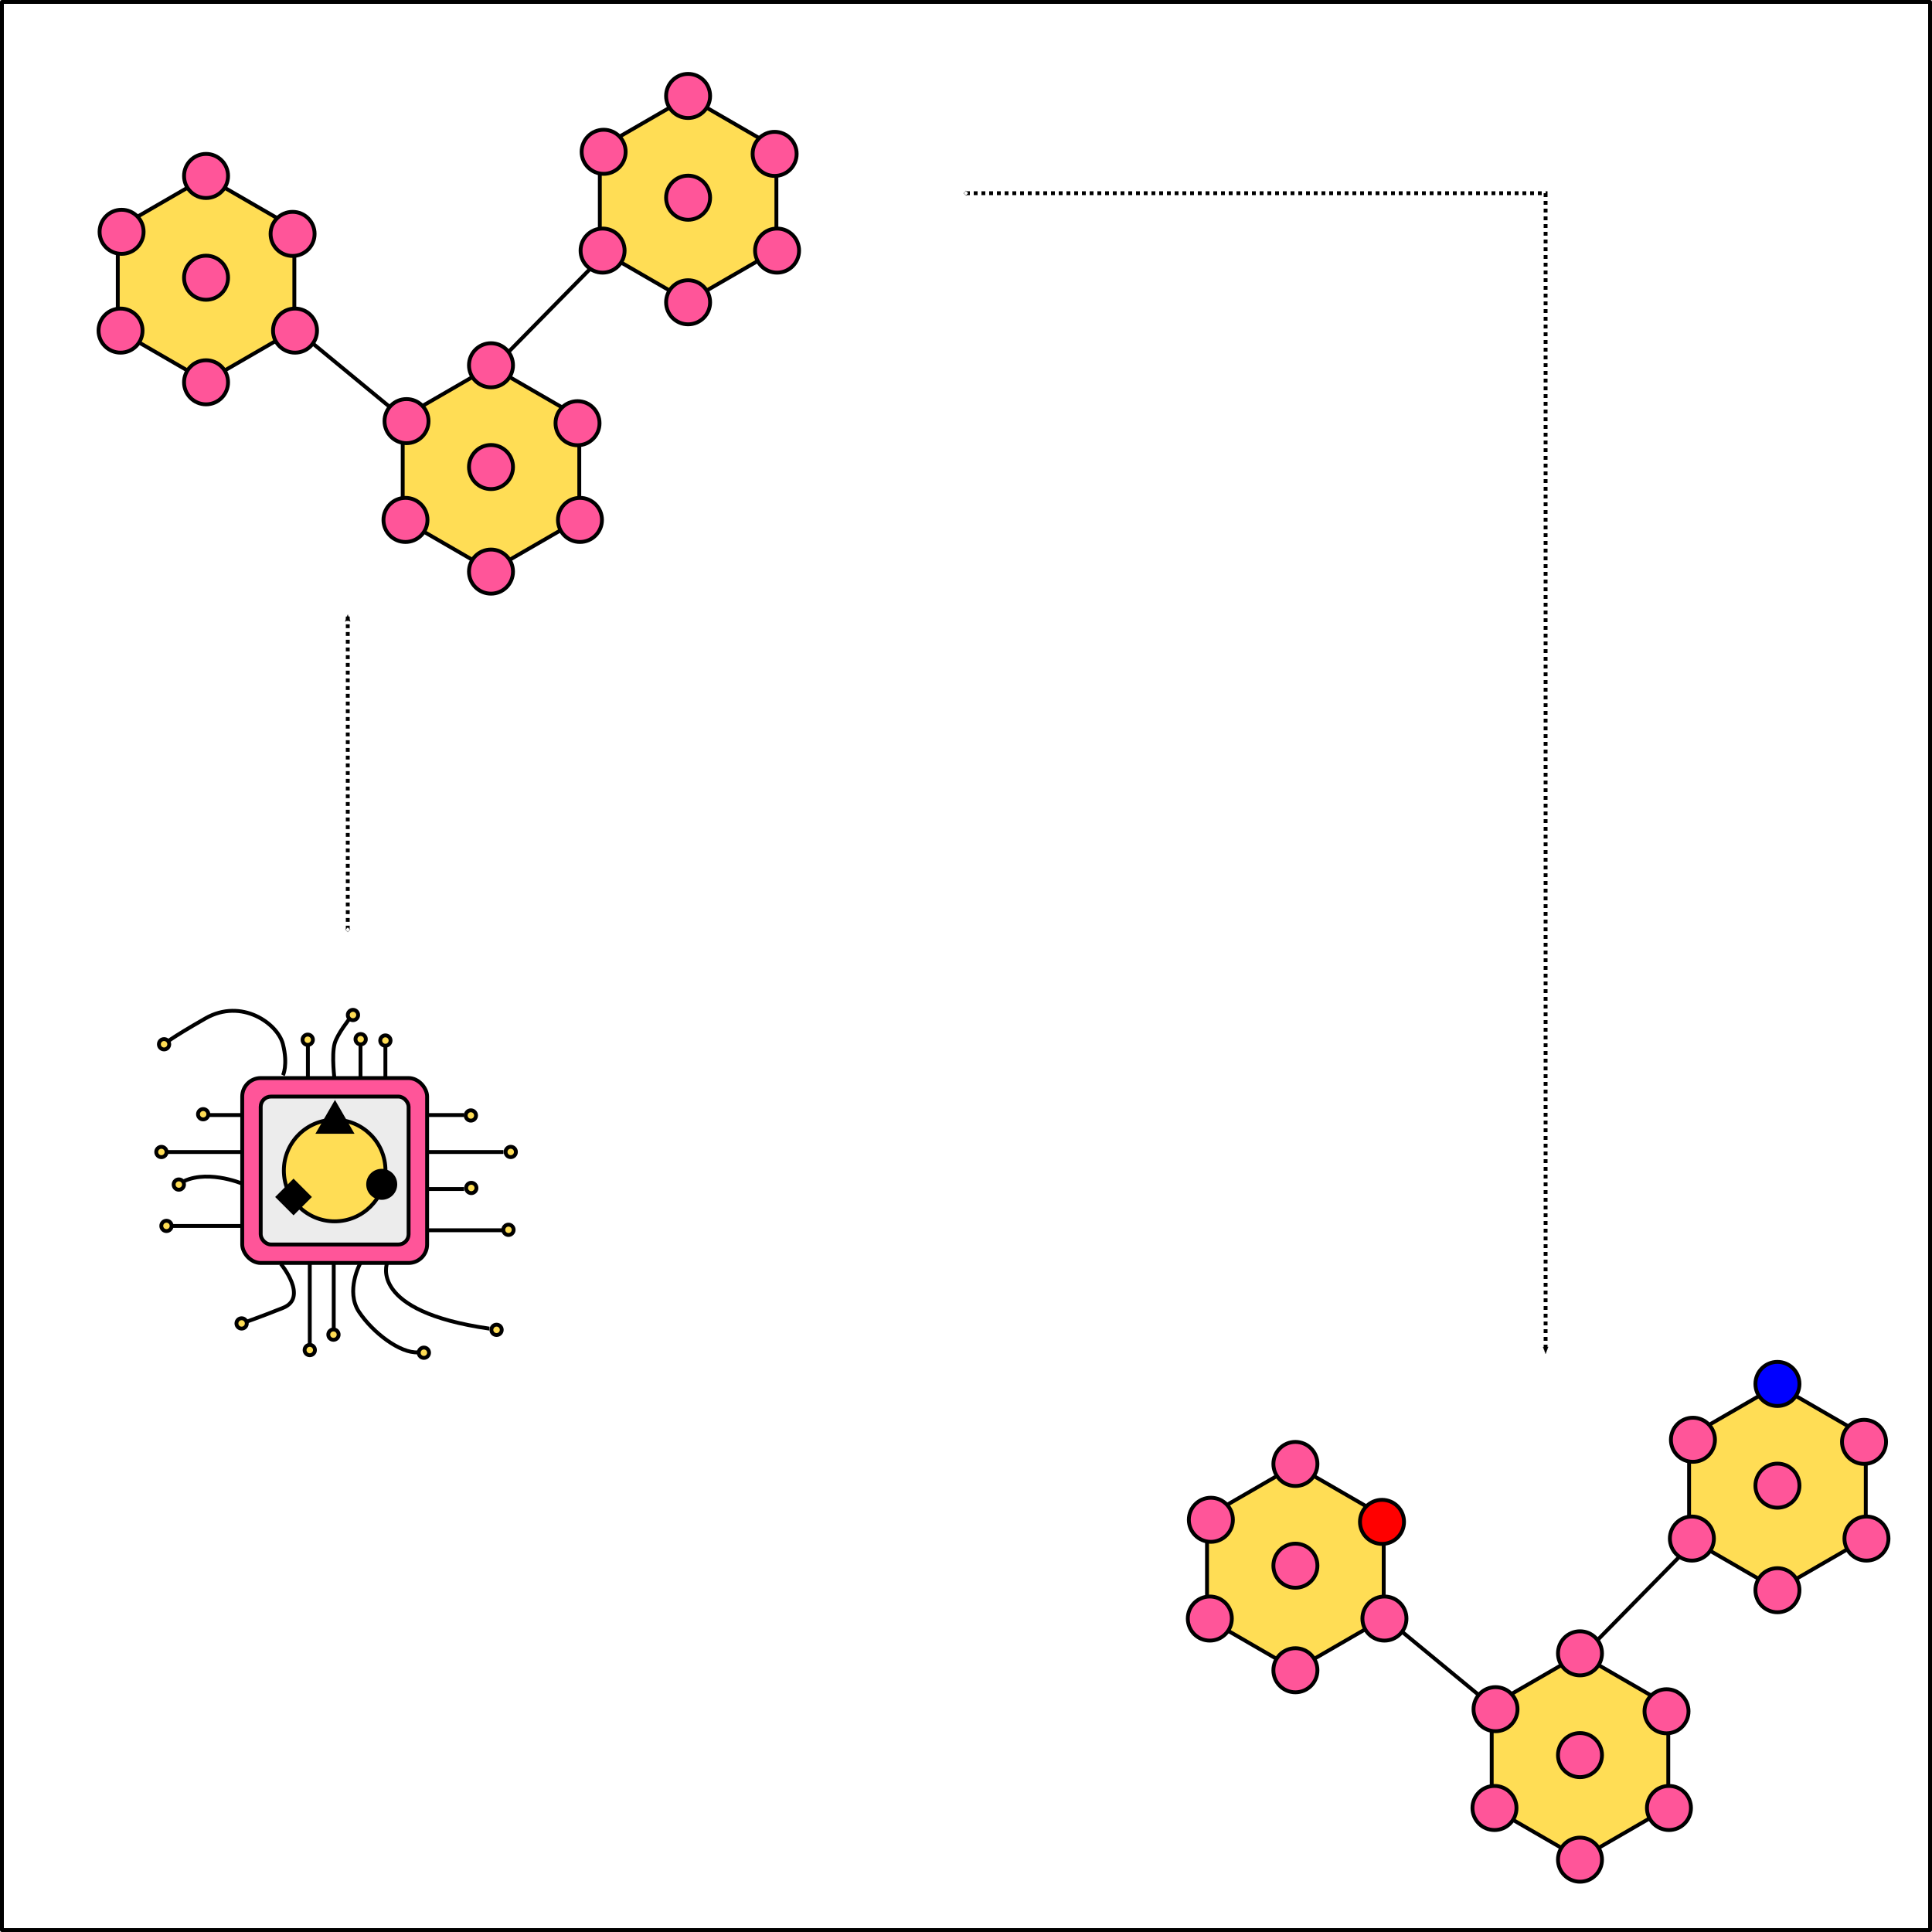 <?xml version="1.0" encoding="UTF-8"?>
<svg width="500" height="500" version="1.1" viewBox="0 0 500 500" xmlns="http://www.w3.org/2000/svg" xmlns:cc="http://creativecommons.org/ns#" xmlns:dc="http://purl.org/dc/elements/1.1/" xmlns:osb="http://www.openswatchbook.org/uri/2009/osb" xmlns:rdf="http://www.w3.org/1999/02/22-rdf-syntax-ns#">
 <defs>
  <marker id="marker1938" overflow="visible" orient="auto">
   <path transform="scale(.6) rotate(180) translate(0)" d="m8.719 4.034-10.926-4.018 10.926-4.018c-1.746 2.372-1.735 5.617-6e-7 8.035z" fill-rule="evenodd" stroke="#000" stroke-linejoin="round" stroke-width=".625"/>
  </marker>
  <marker id="marker1868" overflow="visible" orient="auto">
   <path transform="scale(.4)" d="m0-7.071-7.071 7.071 7.071 7.071 7.071-7.071-7.071-7.071z" fill="#fff" fill-rule="evenodd" stroke="#000" stroke-width="1pt"/>
  </marker>
  <marker id="Arrow2Mend" overflow="visible" orient="auto">
   <path transform="scale(.6) rotate(180) translate(0)" d="m8.719 4.034-10.926-4.018 10.926-4.018c-1.746 2.372-1.735 5.617-6e-7 8.035z" fill-rule="evenodd" stroke="#000" stroke-linejoin="round" stroke-width=".625"/>
  </marker>
  <marker id="marker2594" overflow="visible" orient="auto">
   <path transform="scale(.4)" d="m0-7.071-7.071 7.071 7.071 7.071 7.071-7.071-7.071-7.071z" fill="#fff" fill-rule="evenodd" stroke="#000" stroke-width="1pt"/>
  </marker>
 </defs>
 <g stroke="#000">
  <g fill="none">
   <path d="m128.79 93.944 28.789-29.294" stroke-width="1px"/>
   <path d="m77.277 85.863 28.789 23.739" stroke-width="1px"/>
   <rect x=".5" y=".5" width="499" height="499" stroke-linejoin="round"/>
  </g>
  <g transform="translate(-508.11 82.833)">
   <g fill="#fd5" fill-rule="evenodd" stroke-linejoin="round">
    <circle cx="636.62" cy="261.33" r="1.338"/>
    <circle cx="639.7" cy="235.44" r="1.338"/>
    <circle cx="630.08" cy="224.61" r="1.338"/>
    <circle cx="640.29" cy="215.29" r="1.338"/>
    <circle cx="629.97" cy="205.85" r="1.338"/>
   </g>
   <g fill="none">
    <path d="m587.79 196.79v-9.569"/>
    <path d="m607.85 196.79v-9.569"/>
    <path d="m601.41 196.79v-9.569"/>
    <path d="m594.72 196.79s-0.854-6.496 0-9.569c0.678-2.44 3.922-6.509 3.922-6.509"/>
   </g>
   <rect x="570.8" y="196.17" width="47.848" height="47.848" ry="4.786" fill="#f59"/>
   <rect x="575.58" y="200.96" width="38.277" height="38.277" ry="2.646" fill="#ececec"/>
   <g fill="none">
    <path d="m594.48 244.26v17.064"/>
    <path d="m618.65 205.74h9.569"/>
    <path d="m618.65 215.31h19.756"/>
    <path d="m618.65 224.88h9.569"/>
    <path d="m570.8 205.74h-9.569"/>
    <path d="m570.8 215.31h-20.472"/>
    <path d="m570.8 234.45h-18.242"/>
    <path d="m588.28 244.26v21.64"/>
    <path d="m581.34 195.45s1.338-2.676 0-8.028c-1.338-5.352-10.704-12.042-20.069-6.69-9.366 5.352-10.704 6.69-10.704 6.69"/>
   </g>
   <circle cx="550.57" cy="187.42" r="1.338" fill="#fd5" fill-rule="evenodd" stroke-linejoin="round"/>
   <path d="m580.79 244.26s7.24 8.716 0.551 11.392-10.704 4.014-10.704 4.014" fill="none"/>
   <circle cx="570.64" cy="259.67" r="1.338" fill="#fd5" fill-rule="evenodd" stroke-linejoin="round"/>
   <circle cx="594.72" cy="220.1" r="13.15" fill="#fd5" fill-rule="evenodd" stroke-linejoin="round"/>
   <path d="m598.99 210.08h-8.383l4.191-7.26z"/>
   <circle cx="606.9" cy="223.67" r="3.511"/>
   <rect transform="rotate(-45)" x="249.67" y="570.62" width="5.718" height="5.718"/>
   <g fill="#fd5" fill-rule="evenodd" stroke-linejoin="round">
    <circle cx="587.75" cy="186.25" r="1.338"/>
    <circle cx="599.46" cy="179.85" r="1.338"/>
    <circle cx="560.69" cy="205.53" r="1.338"/>
    <circle cx="601.45" cy="186.11" r="1.338"/>
    <circle cx="607.85" cy="186.46" r="1.338"/>
    <circle cx="549.88" cy="215.3" r="1.338"/>
   </g>
   <path d="m570.68 223.45s-9.774-4.061-16.174 0.069" fill="none"/>
   <g fill="#fd5" fill-rule="evenodd" stroke-linejoin="round">
    <circle cx="554.39" cy="223.73" r="1.338"/>
    <circle cx="551.19" cy="234.43" r="1.338"/>
    <circle cx="588.28" cy="266.56" r="1.338"/>
    <circle cx="594.41" cy="262.57" r="1.338"/>
   </g>
   <path d="m601.31 244.17s-3.854 7.158-0.275 12.527c3.579 5.369 10.6 10.737 15.281 10.462" fill="none"/>
   <circle cx="617.81" cy="267.25" r="1.338" fill="#fd5" fill-rule="evenodd" stroke-linejoin="round"/>
   <path d="m608.28 244.08s-4.867 12.459 26.477 16.937" fill="none"/>
   <path d="m618.65 235.56h19.756" fill="none"/>
  </g>
  <g fill-rule="evenodd" stroke-linejoin="round" stroke-width="1.874">
   <g transform="matrix(.533 0 0 .534 -79.924 -61.262)">
    <path transform="matrix(.99 0 0 .99 2.504 2.5)" d="m293.3 225v50l-43.301 25-43.301-25v-50l43.301-25z" fill="#fd5" stroke-width="1.893"/>
    <g fill="#f59" stroke-width="1.874">
     <circle cx="208.99" cy="227.07" r="10.683"/>
     <circle cx="208.48" cy="274.95" r="10.683"/>
     <circle cx="250" cy="300" r="10.683"/>
     <circle cx="250" cy="200" r="10.683"/>
     <circle cx="293.2" cy="274.95" r="10.683"/>
     <circle cx="292.02" cy="228.08" r="10.683"/>
     <circle cx="250" cy="249.32" r="10.683"/>
    </g>
   </g>
   <g transform="matrix(.533 0 0 .534 -6.182 -12.269)">
    <path transform="matrix(.99 0 0 .99 2.504 2.5)" d="m293.3 225v50l-43.301 25-43.301-25v-50l43.301-25z" fill="#fd5" stroke-width="1.893"/>
    <g fill="#f59" stroke-width="1.874">
     <circle cx="208.99" cy="227.07" r="10.683"/>
     <circle cx="208.48" cy="274.95" r="10.683"/>
     <circle cx="250" cy="300" r="10.683"/>
     <circle cx="250" cy="200" r="10.683"/>
     <circle cx="293.2" cy="274.95" r="10.683"/>
     <circle cx="292.02" cy="228.08" r="10.683"/>
     <circle cx="250" cy="249.32" r="10.683"/>
    </g>
   </g>
   <g transform="matrix(.533 0 0 .534 44.83 -81.97)">
    <path transform="matrix(.99 0 0 .99 2.504 2.5)" d="m293.3 225v50l-43.301 25-43.301-25v-50l43.301-25z" fill="#fd5" stroke-width="1.893"/>
    <g fill="#f59" stroke-width="1.874">
     <circle cx="208.99" cy="227.07" r="10.683"/>
     <circle cx="208.48" cy="274.95" r="10.683"/>
     <circle cx="250" cy="300" r="10.683"/>
     <circle cx="250" cy="200" r="10.683"/>
     <circle cx="293.2" cy="274.95" r="10.683"/>
     <circle cx="292.02" cy="228.08" r="10.683"/>
     <circle cx="250" cy="249.32" r="10.683"/>
    </g>
   </g>
  </g>
  <path d="m410.63 427.29 28.789-29.294" fill="none" stroke-width="1px"/>
  <path d="m359.11 419.21 28.789 23.739" fill="none" stroke-width="1px"/>
  <path transform="matrix(.528 0 0 .529 203.24 273.42)" d="m293.3 225v50l-43.301 25-43.301-25v-50l43.301-25z" fill="#fd5" fill-rule="evenodd" stroke-linejoin="round" stroke-width="1.893"/>
  <g fill="#f59" fill-rule="evenodd" stroke-linejoin="round">
   <ellipse cx="313.37" cy="393.32" rx="5.698" ry="5.704"/>
   <ellipse cx="313.1" cy="418.88" rx="5.698" ry="5.704"/>
   <ellipse cx="335.25" cy="432.26" rx="5.698" ry="5.704"/>
   <ellipse cx="335.25" cy="378.87" rx="5.698" ry="5.704"/>
   <ellipse cx="358.29" cy="418.88" rx="5.698" ry="5.704"/>
  </g>
  <ellipse cx="357.66" cy="393.86" rx="5.698" ry="5.704" fill="#f00" fill-rule="evenodd" stroke-linejoin="round"/>
  <ellipse cx="335.25" cy="405.2" rx="5.698" ry="5.704" fill="#f59" fill-rule="evenodd" stroke-linejoin="round"/>
  <g transform="matrix(.533 0 0 .534 275.65 321.08)" fill-rule="evenodd" stroke-linejoin="round">
   <path transform="matrix(.99 0 0 .99 2.504 2.5)" d="m293.3 225v50l-43.301 25-43.301-25v-50l43.301-25z" fill="#fd5" stroke-width="1.893"/>
   <g fill="#f59" stroke-width="1.874">
    <circle cx="208.99" cy="227.07" r="10.683"/>
    <circle cx="208.48" cy="274.95" r="10.683"/>
    <circle cx="250" cy="300" r="10.683"/>
    <circle cx="250" cy="200" r="10.683"/>
    <circle cx="293.2" cy="274.95" r="10.683"/>
    <circle cx="292.02" cy="228.08" r="10.683"/>
    <circle cx="250" cy="249.32" r="10.683"/>
   </g>
  </g>
  <path transform="matrix(.528 0 0 .529 328 252.72)" d="m293.3 225v50l-43.301 25-43.301-25v-50l43.301-25z" fill="#fd5" fill-rule="evenodd" stroke-linejoin="round" stroke-width="1.893"/>
  <g fill="#f59" fill-rule="evenodd" stroke-linejoin="round">
   <ellipse cx="438.13" cy="372.61" rx="5.698" ry="5.704"/>
   <ellipse cx="437.86" cy="398.18" rx="5.698" ry="5.704"/>
   <ellipse cx="460" cy="411.55" rx="5.698" ry="5.704"/>
  </g>
  <ellipse cx="460" cy="358.16" rx="5.698" ry="5.704" fill="#00f" fill-rule="evenodd" stroke-linejoin="round"/>
  <g fill="#f59" fill-rule="evenodd" stroke-linejoin="round">
   <ellipse cx="483.04" cy="398.18" rx="5.698" ry="5.704"/>
   <ellipse cx="482.41" cy="373.15" rx="5.698" ry="5.704"/>
   <ellipse cx="460" cy="384.49" rx="5.698" ry="5.704"/>
  </g>
  <path d="m90 240.57v-81.148" fill="none" marker-end="url(#Arrow2Mend)" marker-start="url(#marker2594)" stroke-dasharray="1,1"/>
  <path d="m250 50h150v300" fill="none" marker-end="url(#marker1938)" marker-start="url(#marker1868)" stroke-dasharray="1,1"/>
 </g>
</svg>
